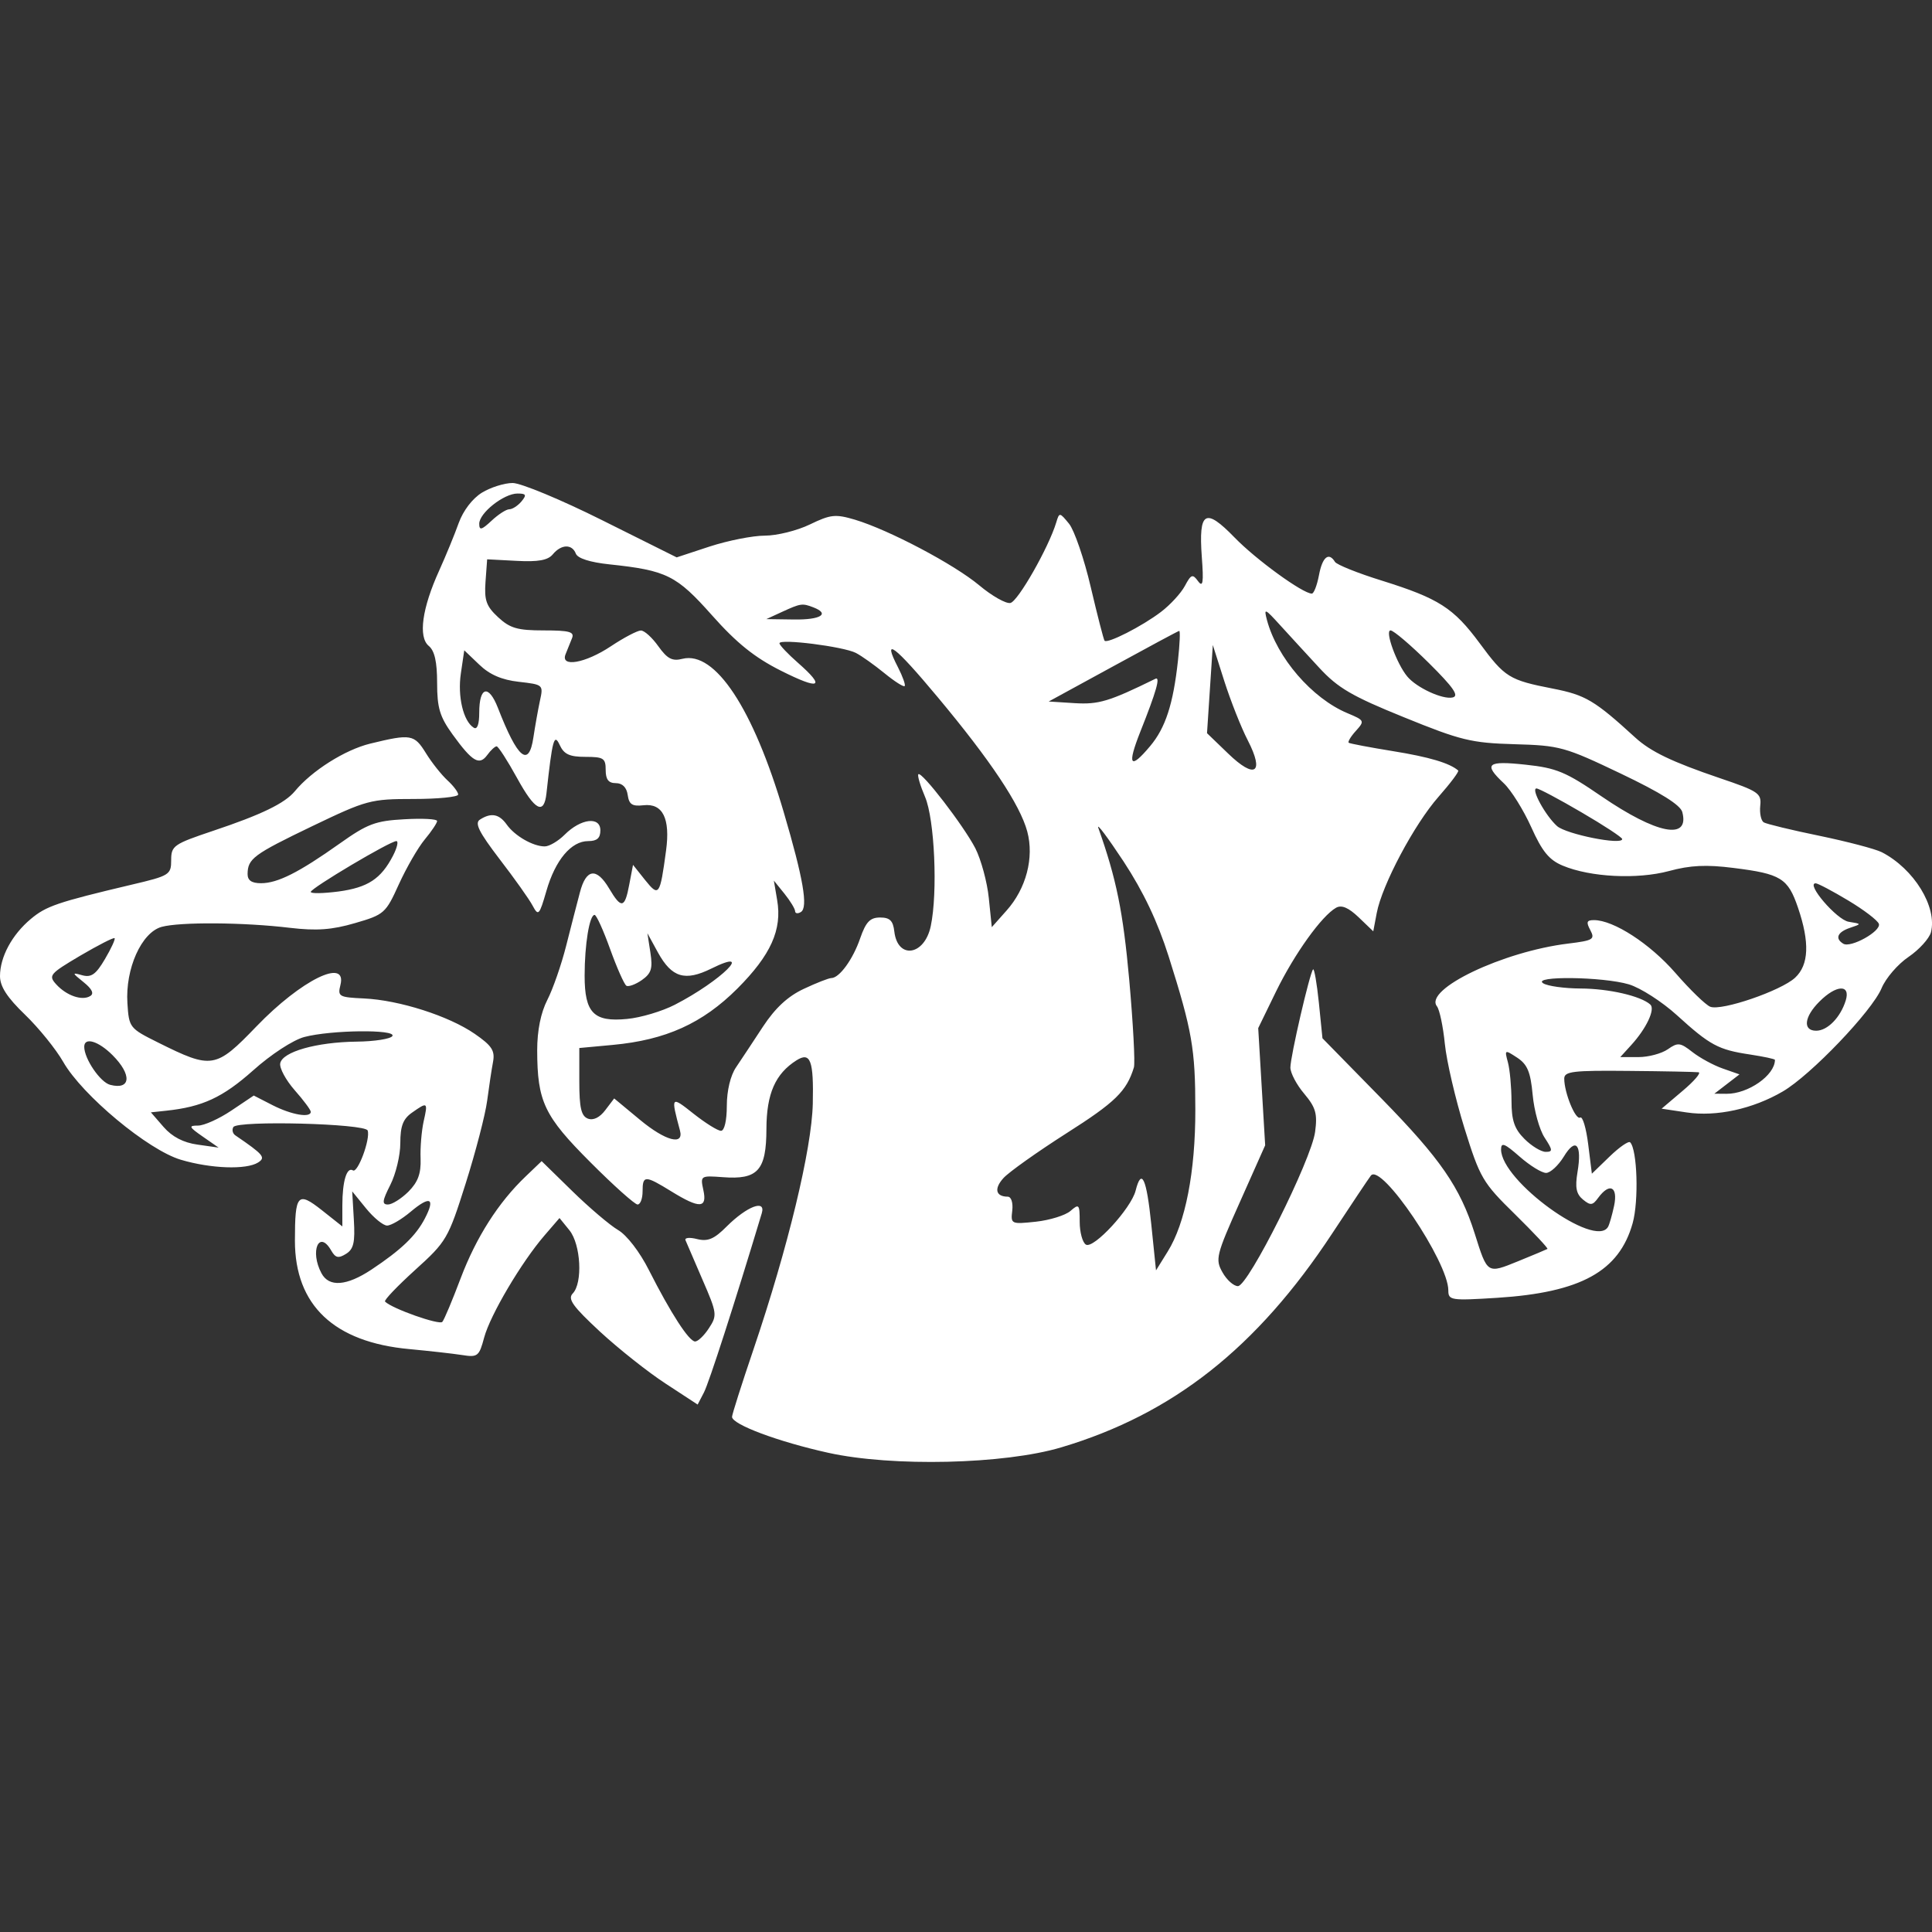 <svg width="20" height="20" viewBox="0 0 20 20" fill="none" xmlns="http://www.w3.org/2000/svg">
<rect x="0" y="0" width="20" height="20" fill="#333333" stroke="none"/>
<path fill-rule="evenodd" clip-rule="evenodd" d="M4.989 5.1C4.891 5.16 4.795 5.286 4.749 5.413C4.707 5.531 4.616 5.752 4.547 5.905C4.369 6.296 4.328 6.594 4.438 6.686C4.499 6.736 4.525 6.851 4.525 7.07C4.525 7.329 4.553 7.42 4.685 7.603C4.89 7.886 4.962 7.928 5.044 7.816C5.08 7.766 5.124 7.726 5.141 7.726C5.158 7.726 5.253 7.873 5.352 8.053C5.538 8.392 5.632 8.441 5.657 8.212C5.718 7.654 5.736 7.586 5.794 7.712C5.838 7.808 5.896 7.835 6.06 7.835C6.248 7.835 6.27 7.849 6.27 7.971C6.27 8.069 6.299 8.107 6.375 8.107C6.443 8.107 6.487 8.151 6.498 8.23C6.512 8.328 6.545 8.349 6.661 8.336C6.861 8.313 6.94 8.473 6.895 8.805C6.832 9.273 6.821 9.288 6.678 9.11L6.553 8.953L6.514 9.157C6.468 9.404 6.432 9.411 6.306 9.198C6.175 8.977 6.067 8.992 6.003 9.239C5.973 9.351 5.909 9.601 5.86 9.794C5.811 9.987 5.724 10.238 5.666 10.351C5.598 10.484 5.561 10.668 5.561 10.872C5.562 11.404 5.633 11.553 6.112 12.032C6.352 12.273 6.572 12.469 6.6 12.469C6.629 12.469 6.652 12.408 6.652 12.333C6.652 12.165 6.677 12.165 6.951 12.334C7.243 12.514 7.323 12.51 7.281 12.319C7.249 12.171 7.252 12.169 7.482 12.186C7.845 12.214 7.933 12.117 7.934 11.686C7.935 11.322 8.026 11.115 8.246 10.976C8.39 10.886 8.424 10.978 8.414 11.425C8.403 11.896 8.157 12.915 7.8 13.969C7.678 14.328 7.578 14.643 7.578 14.667C7.578 14.746 8.057 14.925 8.573 15.039C9.237 15.186 10.397 15.159 10.986 14.983C12.143 14.638 13.01 13.954 13.79 12.77C13.987 12.471 14.167 12.201 14.191 12.17C14.297 12.032 14.993 13.063 14.993 13.358C14.993 13.461 15.02 13.465 15.498 13.435C16.364 13.38 16.761 13.161 16.901 12.663C16.966 12.431 16.949 11.899 16.875 11.825C16.859 11.809 16.763 11.875 16.662 11.973L16.479 12.15L16.441 11.846C16.42 11.678 16.383 11.553 16.358 11.569C16.31 11.598 16.193 11.313 16.193 11.166C16.193 11.091 16.282 11.08 16.861 11.086C17.228 11.089 17.553 11.096 17.583 11.1C17.613 11.104 17.539 11.191 17.419 11.292L17.201 11.477L17.461 11.516C17.769 11.562 18.145 11.48 18.455 11.299C18.745 11.13 19.379 10.467 19.478 10.23C19.521 10.126 19.647 9.98 19.757 9.906C19.867 9.831 19.971 9.716 19.989 9.651C20.056 9.389 19.814 8.994 19.48 8.822C19.413 8.788 19.123 8.712 18.834 8.652C18.546 8.593 18.287 8.53 18.258 8.513C18.23 8.495 18.214 8.418 18.222 8.341C18.236 8.212 18.205 8.191 17.8 8.054C17.309 7.887 17.088 7.781 16.928 7.635C16.508 7.251 16.414 7.195 16.078 7.129C15.622 7.04 15.579 7.013 15.317 6.658C15.047 6.293 14.894 6.195 14.306 6.011C14.057 5.934 13.839 5.846 13.82 5.817C13.755 5.711 13.689 5.766 13.654 5.954C13.634 6.059 13.601 6.145 13.58 6.145C13.487 6.145 13.003 5.794 12.78 5.564C12.476 5.251 12.407 5.292 12.441 5.765C12.461 6.032 12.453 6.085 12.402 6.016C12.346 5.939 12.33 5.945 12.266 6.065C12.226 6.14 12.115 6.261 12.019 6.334C11.824 6.483 11.46 6.668 11.434 6.632C11.424 6.619 11.36 6.369 11.291 6.076C11.223 5.784 11.121 5.489 11.067 5.422C10.969 5.302 10.966 5.302 10.934 5.409C10.856 5.667 10.537 6.228 10.459 6.242C10.413 6.251 10.268 6.169 10.138 6.06C9.876 5.841 9.203 5.486 8.851 5.38C8.648 5.32 8.599 5.325 8.384 5.429C8.252 5.493 8.042 5.545 7.917 5.545C7.792 5.545 7.536 5.596 7.348 5.657L7.005 5.77L6.233 5.385C5.809 5.173 5.392 5 5.307 5C5.222 5 5.079 5.045 4.989 5.1ZM5.398 5.191C5.36 5.236 5.304 5.272 5.272 5.272C5.24 5.272 5.157 5.326 5.088 5.391C4.985 5.487 4.961 5.493 4.961 5.422C4.961 5.31 5.216 5.109 5.357 5.109C5.447 5.109 5.454 5.123 5.398 5.191ZM5.961 5.731C5.979 5.78 6.109 5.821 6.307 5.842C6.902 5.905 7.002 5.955 7.371 6.37C7.625 6.656 7.81 6.805 8.082 6.942C8.489 7.147 8.552 7.117 8.26 6.861C8.155 6.769 8.069 6.678 8.069 6.659C8.069 6.609 8.732 6.693 8.86 6.759C8.92 6.79 9.053 6.885 9.156 6.969C9.26 7.054 9.354 7.114 9.365 7.102C9.376 7.091 9.345 7.004 9.296 6.908C9.127 6.581 9.26 6.681 9.707 7.217C10.254 7.872 10.559 8.33 10.634 8.607C10.707 8.879 10.623 9.199 10.419 9.427L10.267 9.598L10.236 9.296C10.219 9.13 10.156 8.899 10.097 8.782C9.977 8.549 9.54 7.981 9.507 8.015C9.495 8.027 9.526 8.132 9.576 8.249C9.675 8.48 9.709 9.239 9.635 9.588C9.57 9.894 9.292 9.934 9.258 9.643C9.245 9.531 9.212 9.498 9.111 9.498C9.007 9.498 8.964 9.543 8.905 9.712C8.83 9.931 8.689 10.125 8.605 10.125C8.58 10.125 8.451 10.175 8.32 10.237C8.155 10.314 8.025 10.435 7.898 10.628C7.797 10.782 7.672 10.971 7.62 11.048C7.562 11.132 7.524 11.291 7.524 11.447C7.524 11.6 7.499 11.706 7.464 11.706C7.43 11.706 7.304 11.627 7.182 11.531C6.944 11.342 6.943 11.344 7.039 11.703C7.082 11.862 6.889 11.811 6.627 11.594L6.358 11.371L6.266 11.492C6.208 11.569 6.142 11.601 6.086 11.58C6.017 11.553 5.997 11.469 5.997 11.197V10.849L6.342 10.817C6.893 10.766 7.272 10.594 7.633 10.234C7.98 9.886 8.098 9.624 8.045 9.317L8.011 9.116L8.121 9.252C8.181 9.327 8.231 9.409 8.231 9.433C8.232 9.457 8.259 9.461 8.291 9.441C8.367 9.394 8.316 9.096 8.113 8.407C7.797 7.333 7.402 6.736 7.065 6.82C6.959 6.847 6.908 6.82 6.815 6.69C6.751 6.6 6.67 6.526 6.634 6.527C6.599 6.527 6.459 6.6 6.324 6.69C6.058 6.867 5.798 6.912 5.855 6.772C5.873 6.727 5.903 6.653 5.921 6.608C5.949 6.541 5.897 6.526 5.629 6.526C5.358 6.526 5.28 6.504 5.157 6.39C5.034 6.276 5.012 6.215 5.026 6.022L5.043 5.79L5.348 5.806C5.571 5.818 5.672 5.8 5.723 5.738C5.81 5.633 5.922 5.63 5.961 5.731ZM8.419 6.287C8.596 6.355 8.496 6.417 8.219 6.413L7.933 6.409L8.096 6.334C8.288 6.246 8.305 6.243 8.419 6.287ZM13.657 6.913C13.85 7.122 13.995 7.207 14.536 7.426C15.123 7.665 15.231 7.691 15.677 7.704C16.147 7.717 16.198 7.731 16.778 8.008C17.191 8.205 17.395 8.333 17.415 8.406C17.493 8.702 17.151 8.635 16.579 8.244C16.209 7.99 16.112 7.95 15.793 7.916C15.393 7.873 15.353 7.907 15.568 8.109C15.644 8.181 15.771 8.385 15.851 8.562C15.964 8.814 16.036 8.902 16.177 8.961C16.464 9.081 16.948 9.105 17.277 9.017C17.497 8.957 17.665 8.949 17.946 8.985C18.436 9.046 18.509 9.091 18.613 9.397C18.735 9.755 18.726 9.988 18.583 10.121C18.438 10.256 17.823 10.467 17.705 10.422C17.658 10.404 17.495 10.246 17.343 10.071C17.08 9.769 16.704 9.525 16.501 9.525C16.425 9.525 16.418 9.545 16.463 9.629C16.513 9.724 16.493 9.736 16.233 9.768C15.558 9.85 14.738 10.242 14.875 10.417C14.902 10.451 14.939 10.626 14.957 10.806C14.975 10.986 15.067 11.379 15.16 11.679C15.321 12.195 15.348 12.242 15.683 12.57C15.877 12.761 16.028 12.922 16.019 12.929C16.009 12.935 15.873 12.992 15.716 13.056C15.393 13.187 15.399 13.191 15.266 12.769C15.114 12.289 14.911 11.996 14.308 11.379L13.69 10.748L13.653 10.381C13.632 10.178 13.605 10.023 13.593 10.035C13.559 10.069 13.358 10.937 13.358 11.051C13.358 11.107 13.422 11.229 13.501 11.322C13.621 11.465 13.639 11.529 13.614 11.717C13.575 12.008 12.921 13.314 12.815 13.314C12.771 13.314 12.699 13.25 12.655 13.171C12.579 13.037 12.589 12.994 12.836 12.442L13.097 11.856L13.061 11.249L13.025 10.643L13.211 10.261C13.401 9.873 13.682 9.481 13.831 9.397C13.888 9.365 13.959 9.395 14.065 9.496L14.216 9.641L14.252 9.451C14.307 9.161 14.639 8.535 14.891 8.249C15.014 8.109 15.107 7.986 15.095 7.976C15.006 7.899 14.793 7.836 14.421 7.776C14.181 7.737 13.975 7.698 13.962 7.689C13.95 7.68 13.983 7.624 14.036 7.566C14.129 7.463 14.126 7.457 13.949 7.383C13.581 7.229 13.219 6.809 13.115 6.417C13.082 6.292 13.093 6.297 13.252 6.472C13.347 6.577 13.53 6.775 13.657 6.913ZM12.194 6.84C12.145 7.289 12.065 7.535 11.906 7.724C11.698 7.972 11.666 7.925 11.804 7.576C11.972 7.154 12.015 7 11.96 7.027C11.481 7.262 11.374 7.294 11.125 7.279L10.856 7.262L11.521 6.899C11.886 6.699 12.195 6.533 12.207 6.531C12.219 6.528 12.213 6.667 12.194 6.84ZM14.791 6.863C15.047 7.117 15.107 7.204 15.038 7.22C14.935 7.244 14.664 7.119 14.568 7.003C14.458 6.871 14.333 6.526 14.395 6.526C14.426 6.526 14.604 6.678 14.791 6.863ZM12.917 7.664C13.092 8.004 12.992 8.07 12.713 7.8L12.495 7.59L12.525 7.133L12.555 6.677L12.674 7.051C12.74 7.257 12.849 7.533 12.917 7.664ZM5.371 7.058C5.624 7.087 5.626 7.088 5.589 7.256C5.569 7.35 5.539 7.519 5.522 7.632C5.475 7.951 5.359 7.855 5.154 7.327C5.058 7.082 4.961 7.107 4.961 7.378C4.961 7.499 4.94 7.556 4.904 7.533C4.796 7.466 4.735 7.209 4.771 6.97L4.806 6.732L4.962 6.881C5.069 6.984 5.194 7.038 5.371 7.058ZM3.832 7.698C3.571 7.762 3.228 7.978 3.052 8.191C2.948 8.316 2.707 8.433 2.208 8.6C1.797 8.738 1.772 8.755 1.772 8.904C1.772 9.055 1.755 9.066 1.363 9.158C0.59 9.341 0.478 9.38 0.319 9.513C0.123 9.677 0 9.907 0 10.105C0 10.212 0.074 10.326 0.259 10.504C0.401 10.641 0.579 10.861 0.654 10.992C0.851 11.338 1.534 11.906 1.873 12.006C2.183 12.098 2.55 12.111 2.672 12.034C2.753 11.982 2.729 11.953 2.436 11.753C2.408 11.734 2.399 11.695 2.416 11.667C2.46 11.597 3.782 11.631 3.806 11.703C3.836 11.79 3.704 12.146 3.654 12.116C3.59 12.076 3.544 12.227 3.544 12.478V12.696L3.332 12.528C3.081 12.33 3.053 12.361 3.053 12.844C3.053 13.512 3.458 13.895 4.24 13.966C4.442 13.985 4.686 14.012 4.782 14.027C4.945 14.053 4.96 14.041 5.012 13.846C5.075 13.612 5.398 13.066 5.636 12.79L5.792 12.609L5.895 12.736C6.013 12.883 6.034 13.281 5.929 13.39C5.874 13.447 5.929 13.523 6.211 13.785C6.404 13.963 6.71 14.206 6.892 14.324L7.222 14.54L7.287 14.415C7.339 14.315 7.6 13.508 7.886 12.559C7.93 12.412 7.733 12.487 7.523 12.696C7.393 12.827 7.328 12.854 7.217 12.827C7.14 12.807 7.086 12.812 7.096 12.838C7.106 12.863 7.186 13.047 7.272 13.247C7.423 13.594 7.426 13.617 7.339 13.749C7.29 13.825 7.225 13.887 7.196 13.887C7.133 13.887 6.944 13.595 6.718 13.149C6.623 12.96 6.488 12.785 6.398 12.733C6.313 12.683 6.1 12.502 5.925 12.331L5.607 12.02L5.443 12.177C5.16 12.446 4.929 12.809 4.769 13.232C4.684 13.457 4.599 13.661 4.579 13.684C4.549 13.72 4.058 13.547 3.986 13.474C3.972 13.461 4.113 13.314 4.297 13.147C4.623 12.852 4.639 12.825 4.821 12.25C4.924 11.924 5.024 11.539 5.043 11.395C5.062 11.251 5.089 11.07 5.104 10.992C5.125 10.876 5.092 10.825 4.914 10.702C4.646 10.517 4.133 10.353 3.768 10.336C3.509 10.324 3.494 10.316 3.524 10.197C3.596 9.909 3.117 10.145 2.655 10.625C2.232 11.064 2.194 11.07 1.636 10.792C1.341 10.645 1.335 10.638 1.319 10.385C1.296 10.029 1.464 9.653 1.673 9.595C1.862 9.543 2.522 9.547 3.003 9.605C3.277 9.637 3.435 9.626 3.675 9.556C3.978 9.468 3.993 9.454 4.129 9.154C4.207 8.983 4.327 8.774 4.398 8.689C4.468 8.605 4.525 8.519 4.525 8.499C4.525 8.478 4.372 8.47 4.185 8.481C3.886 8.497 3.803 8.529 3.517 8.732C3.094 9.032 2.874 9.143 2.702 9.143C2.605 9.143 2.563 9.114 2.563 9.048C2.565 8.889 2.622 8.846 3.231 8.553C3.796 8.282 3.835 8.271 4.281 8.271C4.535 8.271 4.743 8.25 4.743 8.225C4.743 8.2 4.693 8.134 4.633 8.079C4.572 8.023 4.471 7.897 4.41 7.798C4.288 7.601 4.255 7.595 3.832 7.698ZM16.371 8.409C16.603 8.544 16.793 8.669 16.793 8.686C16.793 8.752 16.215 8.636 16.119 8.552C15.999 8.445 15.844 8.162 15.906 8.162C15.93 8.162 16.139 8.273 16.371 8.409ZM4.969 8.484C4.911 8.52 4.956 8.611 5.172 8.894C5.326 9.094 5.48 9.311 5.514 9.376C5.573 9.486 5.583 9.476 5.656 9.224C5.748 8.903 5.913 8.707 6.089 8.707C6.18 8.707 6.215 8.676 6.215 8.596C6.215 8.449 6.013 8.473 5.846 8.64C5.779 8.707 5.686 8.762 5.639 8.762C5.518 8.762 5.328 8.653 5.245 8.535C5.167 8.426 5.084 8.41 4.969 8.484ZM12.098 9.901C12.341 10.671 12.374 10.856 12.374 11.488C12.375 12.129 12.271 12.663 12.088 12.956L11.967 13.151L11.918 12.674C11.869 12.197 11.817 12.084 11.756 12.325C11.71 12.509 11.32 12.933 11.241 12.884C11.206 12.862 11.177 12.756 11.177 12.648C11.177 12.466 11.17 12.458 11.081 12.536C11.029 12.581 10.868 12.631 10.724 12.647C10.467 12.674 10.462 12.672 10.479 12.531C10.488 12.449 10.468 12.388 10.432 12.388C10.307 12.387 10.288 12.305 10.388 12.195C10.443 12.134 10.737 11.925 11.041 11.731C11.546 11.41 11.662 11.297 11.738 11.05C11.752 11.004 11.73 10.597 11.69 10.145C11.626 9.437 11.557 9.098 11.37 8.571C11.349 8.511 11.466 8.668 11.632 8.919C11.838 9.234 11.983 9.54 12.098 9.901ZM4.069 8.857C3.944 9.099 3.807 9.188 3.503 9.229C3.345 9.249 3.217 9.252 3.217 9.233C3.217 9.195 4.038 8.707 4.103 8.707C4.127 8.707 4.111 8.775 4.069 8.857ZM19.133 9.322C19.295 9.419 19.438 9.528 19.45 9.564C19.475 9.64 19.157 9.817 19.081 9.769C18.993 9.715 19.021 9.649 19.151 9.605C19.273 9.564 19.273 9.564 19.137 9.542C19.014 9.522 18.689 9.143 18.796 9.144C18.818 9.144 18.97 9.224 19.133 9.322ZM6.316 9.825C6.386 10.019 6.462 10.19 6.484 10.204C6.506 10.218 6.579 10.191 6.644 10.146C6.743 10.076 6.758 10.026 6.733 9.862L6.702 9.661L6.812 9.862C6.955 10.12 7.091 10.161 7.363 10.027C7.822 9.8 7.467 10.153 6.986 10.401C6.856 10.468 6.633 10.535 6.492 10.548C6.146 10.582 6.052 10.486 6.052 10.1C6.052 9.778 6.102 9.471 6.155 9.471C6.174 9.471 6.246 9.63 6.316 9.825ZM1.086 9.929C0.993 10.087 0.945 10.121 0.852 10.096C0.743 10.065 0.744 10.07 0.866 10.168C0.953 10.238 0.976 10.286 0.934 10.311C0.85 10.363 0.688 10.307 0.581 10.189C0.499 10.098 0.515 10.08 0.831 9.893C1.017 9.784 1.177 9.702 1.186 9.712C1.196 9.721 1.151 9.819 1.086 9.929ZM16.862 10.19C16.982 10.226 17.206 10.37 17.359 10.509C17.702 10.821 17.788 10.867 18.115 10.916C18.257 10.938 18.374 10.962 18.374 10.972C18.374 11.131 18.096 11.325 17.872 11.323L17.747 11.322L17.877 11.222L18.007 11.122L17.833 11.061C17.738 11.028 17.597 10.951 17.52 10.891C17.394 10.792 17.369 10.789 17.265 10.862C17.202 10.906 17.065 10.943 16.962 10.943H16.773L16.885 10.82C17.044 10.646 17.137 10.447 17.084 10.399C16.985 10.31 16.653 10.234 16.362 10.233C16.194 10.232 16.02 10.208 15.975 10.179C15.853 10.101 16.593 10.11 16.862 10.19ZM19.107 10.357C19.053 10.531 18.919 10.67 18.801 10.67C18.66 10.67 18.676 10.526 18.835 10.368C19.009 10.193 19.159 10.187 19.107 10.357ZM4.062 10.725C4.043 10.755 3.876 10.781 3.691 10.783C3.276 10.788 2.924 10.888 2.901 11.007C2.891 11.056 2.959 11.181 3.05 11.285C3.142 11.389 3.217 11.49 3.217 11.509C3.217 11.575 3.019 11.541 2.824 11.442L2.627 11.341L2.396 11.496C2.268 11.582 2.113 11.652 2.05 11.652C1.949 11.652 1.955 11.666 2.099 11.766L2.263 11.88L2.045 11.849C1.899 11.829 1.782 11.768 1.694 11.667L1.562 11.515L1.721 11.498C2.096 11.458 2.305 11.361 2.619 11.082C2.805 10.915 3.034 10.766 3.15 10.735C3.426 10.662 4.105 10.654 4.062 10.725ZM1.165 10.923C1.368 11.126 1.355 11.286 1.14 11.23C1.037 11.203 0.872 10.96 0.872 10.836C0.872 10.733 1.018 10.776 1.165 10.923ZM15.866 11.333C15.881 11.496 15.936 11.695 15.99 11.777C16.074 11.906 16.076 11.924 16.001 11.924C15.954 11.924 15.855 11.864 15.781 11.79C15.677 11.686 15.647 11.599 15.647 11.395C15.646 11.251 15.63 11.072 15.61 10.998C15.574 10.865 15.576 10.864 15.706 10.949C15.812 11.019 15.844 11.097 15.866 11.333ZM4.385 11.611C4.364 11.708 4.349 11.881 4.354 11.995C4.359 12.149 4.327 12.236 4.228 12.336C4.154 12.409 4.059 12.469 4.016 12.469C3.952 12.469 3.957 12.431 4.04 12.267C4.097 12.155 4.144 11.961 4.144 11.834C4.144 11.657 4.172 11.583 4.265 11.518C4.427 11.404 4.431 11.407 4.385 11.611ZM16.005 12.142C16.049 12.142 16.131 12.066 16.188 11.974C16.312 11.769 16.379 11.844 16.33 12.135C16.304 12.292 16.317 12.36 16.386 12.417C16.465 12.482 16.487 12.479 16.545 12.399C16.663 12.239 16.751 12.284 16.709 12.483C16.688 12.58 16.66 12.678 16.646 12.701C16.512 12.929 15.539 12.225 15.539 11.899C15.539 11.822 15.575 11.836 15.731 11.973C15.837 12.066 15.96 12.142 16.005 12.142ZM4.007 12.687C4.048 12.687 4.157 12.623 4.251 12.544C4.453 12.374 4.509 12.401 4.398 12.614C4.305 12.793 4.152 12.939 3.845 13.143C3.588 13.313 3.406 13.327 3.328 13.181C3.205 12.952 3.303 12.725 3.429 12.946C3.473 13.022 3.503 13.029 3.582 12.98C3.661 12.931 3.677 12.861 3.663 12.626L3.646 12.333L3.79 12.51C3.869 12.607 3.967 12.687 4.007 12.687Z" fill="white"/>
</svg>
